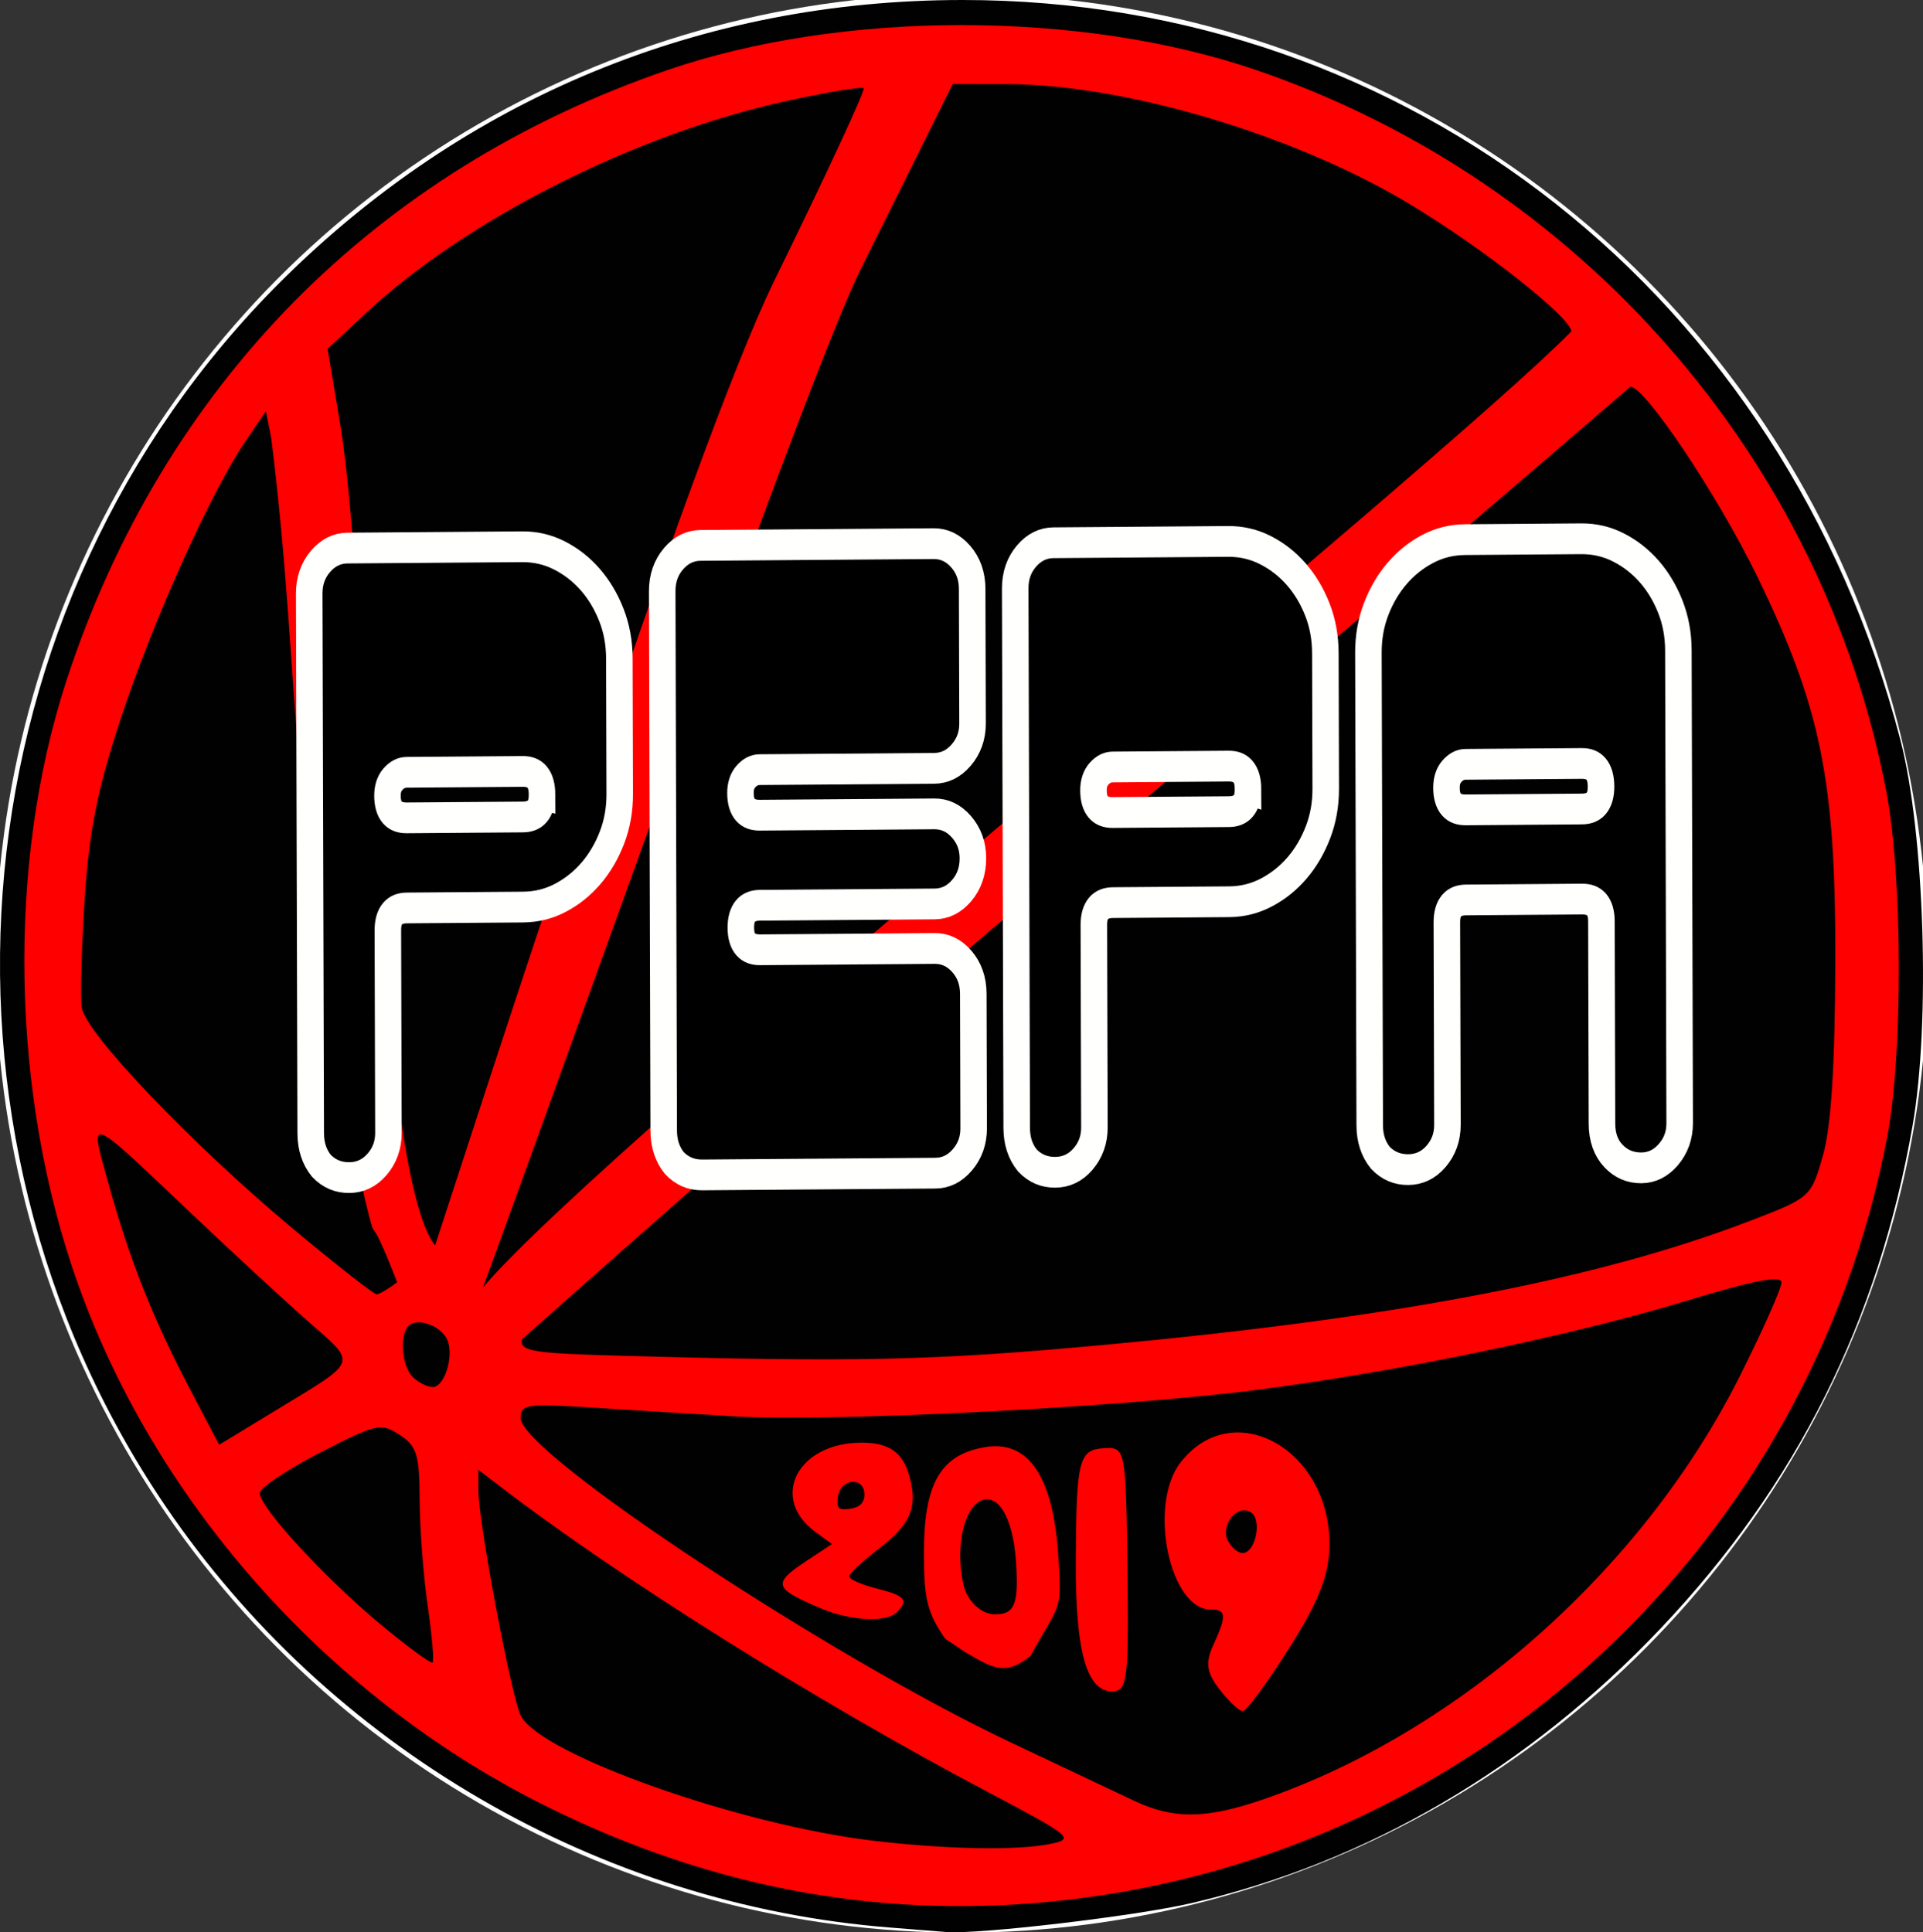 <?xml version="1.0" encoding="UTF-8" standalone="no"?>
<!-- Created with Inkscape (http://www.inkscape.org/) -->

<svg
   xmlns:dc="http://purl.org/dc/elements/1.1/"
   xmlns:cc="http://creativecommons.org/ns#"
   xmlns:rdf="http://www.w3.org/1999/02/22-rdf-syntax-ns#"
   xmlns:svg="http://www.w3.org/2000/svg"
   xmlns="http://www.w3.org/2000/svg"
   xmlns:sodipodi="http://sodipodi.sourceforge.net/DTD/sodipodi-0.dtd"
   xmlns:inkscape="http://www.inkscape.org/namespaces/inkscape"
   id="svg2223"
   sodipodi:version="0.32"
   inkscape:version="0.92.3 (2405546, 2018-03-11)"
   width="228.722"
   height="229.851"
   version="1.0"
   sodipodi:docname="pepa.svg"
   inkscape:output_extension="org.inkscape.output.svg.inkscape">
  <rect width="100%" height="100%" fill="#333333" stroke="none"/>
  <defs
     id="defs2226" />
  <sodipodi:namedview
     inkscape:window-height="1993"
     inkscape:window-width="3681"
     inkscape:pageshadow="2"
     inkscape:pageopacity="0.0"
     guidetolerance="10.0"
     gridtolerance="10.0"
     objecttolerance="10.0"
     borderopacity="1.0"
     bordercolor="#666666"
     pagecolor="#ffffff"
     id="base"
     inkscape:zoom="4"
     inkscape:cx="-104.35293"
     inkscape:cy="65.225842"
     inkscape:window-x="83"
     inkscape:window-y="55"
     inkscape:current-layer="g2287"
     showgrid="false"
     fit-margin-top="0"
     fit-margin-left="0"
     fit-margin-right="0"
     fit-margin-bottom="0"
     inkscape:window-maximized="0" />
  <g
     id="g2287"
     style="display:inline"
     transform="translate(-29.803,-26.618)">
    <ellipse
       style="fill:#ff0000;fill-opacity:1;stroke:#fffffd;stroke-width:2.082;stroke-miterlimit:4;stroke-dasharray:none;stroke-opacity:1"
       id="path4547"
       cx="144.178"
       cy="141.219"
       rx="113.884"
       ry="114.259" />
    <path
       style="fill:#010101"
       d="M 135.694,255.91 C 101.087,253.188 68.91,234.458 49.431,205.697 18.74,160.382 24.578,98.577 63.181,60.131 85.154,38.247 113.262,26.63 144.268,26.618 c 53.097,-0.021 97.791,35.231 111.564,87.996 2.873,11.008 3.591,33.667 1.453,45.901 -4.063,23.253 -13.823,42.76 -29.883,59.727 -15.791,16.682 -34.948,27.906 -55.94,32.774 -6.612,1.533 -25.324,3.733 -29.123,3.423 -1.179,-0.096 -4.169,-0.334 -6.644,-0.529 z m 21.038,-3.291 c 48.783,-5.591 88.275,-42.324 97.535,-90.722 1.874,-9.793 1.83,-30.938 -0.085,-41.032 -7.525,-39.67 -36.383,-72.736 -74.988,-85.924 -20.854,-7.124 -49.213,-7.12 -70,0.01 -34.799,11.935 -60.031,37.568 -71.486,72.619 -7.158,21.905 -6.615,49.534 1.414,71.914 9.505,26.496 30.263,49.525 56.072,62.205 19.878,9.767 40.197,13.375 61.538,10.93 z m -23.038,-7.037 c -15.91,-1.882 -39.454,-10.212 -41.928,-14.833 -1.107,-2.069 -5.072,-23.092 -5.072,-26.893 v -2.409 l 2.75,2.108 c 14.125,10.825 37.546,25.504 57.561,36.075 10.4,5.493 10.69,5.734 7.625,6.347 -3.919,0.784 -12.312,0.626 -20.936,-0.394 z m 31,-4.756 c -1.925,-0.913 -8.45,-3.996 -14.5,-6.852 -21.692,-10.238 -58.401,-34.512 -58.47,-38.662 -0.027,-1.635 0.735,-1.753 8.22,-1.273 4.537,0.291 12.3,0.77 17.25,1.064 11.334,0.674 45.064,-1.014 61.5,-3.078 16.697,-2.096 37.978,-6.491 51.75,-10.688 7.911,-2.411 11.25,-3.054 11.25,-2.167 0,0.694 -2.22,5.69 -4.933,11.102 -11.486,22.911 -33.389,42.366 -56.741,50.401 -6.771,2.329 -10.653,2.368 -15.325,0.152 z M 152.372,223.594 c 3.54,-6.409 3.708,-5.09 3.335,-11.512 -0.57,-9.791 -3.538,-14.255 -8.847,-13.305 -5.23,0.935 -7.165,4.345 -7.165,12.623 0,5.439 0.403,7.055 2.53,10.153 l 2.53,1.685 c 2.972,1.688 4.544,2.86 7.617,0.356 z m -7.97,-8.446 c -1.237,-5.386 0.603,-10.948 3.337,-10.083 1.481,0.469 2.628,3.314 2.895,7.182 0.358,5.182 -0.118,6.405 -2.492,6.405 -1.614,0 -3.297,-1.577 -3.74,-3.505 z m -7.936,3.266 c 1.455,-1.455 1.014,-1.976 -2.396,-2.835 -1.797,-0.453 -3.267,-1.096 -3.267,-1.429 0,-0.334 1.552,-1.79 3.449,-3.236 3.865,-2.946 4.741,-4.992 3.719,-8.691 -0.788,-2.854 -2.413,-3.994 -5.692,-3.994 -7.618,0 -11.01,6.605 -5.465,10.644 l 1.945,1.417 -2.972,1.967 c -4.171,2.76 -4.01,3.292 1.737,5.717 3.445,1.454 7.717,1.664 8.941,0.44 z m -6.992,-13.774 c 0.31,-2.186 3.144,-2.402 3.144,-0.24 0,0.968 -0.564,1.532 -1.692,1.692 -1.408,0.199 -1.652,-0.044 -1.452,-1.452 z m 53.703,17.973 c 3.567,-5.646 4.769,-8.79 4.75,-12.427 -0.059,-11.321 -11.579,-17.544 -17.728,-9.577 -3.872,5.017 -1.298,17.47 3.61,17.47 1.864,0 1.914,0.702 0.304,4.23 -0.97,2.125 -0.808,3.267 0.75,5.285 1.093,1.416 2.336,2.575 2.763,2.575 0.427,0 2.924,-3.401 5.551,-7.558 z m -7.316,-12.711 c -0.983,-1.865 1.196,-4.495 2.776,-3.35 1.316,0.954 0.473,4.811 -1.051,4.811 -0.526,0 -1.302,-0.657 -1.725,-1.46 z m -11.964,3.351 c -0.184,-14.143 -0.245,-14.475 -2.629,-14.373 -3.157,0.135 -3.447,1.245 -3.508,13.402 -0.055,10.883 1.315,15.663 4.449,15.529 1.68,-0.072 1.857,-1.601 1.688,-14.558 z m -88.89,6.54 c -6.633,-5.52 -14.316,-13.883 -14.305,-15.571 0.004,-0.61 3.217,-2.766 7.14,-4.79 6.706,-3.461 7.274,-3.589 9.492,-2.135 2.051,1.344 2.362,2.35 2.38,7.681 0.011,3.374 0.44,9.043 0.954,12.598 0.514,3.554 0.781,6.615 0.594,6.802 -0.187,0.187 -3.002,-1.876 -6.256,-4.584 z M 52.364,191.798 c -4.372,-8.329 -7.157,-15.36 -9.654,-24.37 -2.292,-8.271 -2.779,-8.449 9.984,3.67 4.675,4.439 10.856,10.147 13.735,12.683 5.905,5.201 6.146,4.543 -3.896,10.65 l -6.661,4.051 z m 26.53,-1.384 c -1.411,-1.411 -1.598,-5.436 -0.29,-6.244 1.265,-0.782 3.833,0.331 4.445,1.925 0.746,1.945 -0.4,5.519 -1.771,5.519 -0.651,0 -1.723,-0.54 -2.383,-1.2 z m 23.983,-2.547 C 93.127,187.591 91.604,187.325 91.877,185.942 156.275,128.766 171.787,117.446 223.726,72.614 c 1.731,0 10.401,12.96 15.029,22.465 7.642,15.696 9.405,24.386 9.339,46.035 -0.038,12.414 -0.496,19.545 -1.477,22.977 -1.414,4.947 -1.466,4.994 -8.76,7.793 -17.951,6.887 -41.976,11.498 -76.61,14.7 -20.486,1.894 -29.607,2.095 -58.369,1.282 z M 64.608,172.747 c -12.079,-10.094 -24.656,-23.273 -25.082,-26.286 -0.183,-1.291 -0.028,-7.072 0.345,-12.847 0.519,-8.056 1.511,-13.038 4.258,-21.4 3.814,-11.611 10.701,-26.962 14.806,-33.004 l 2.494,-3.67 0.632,3.162 c 3.763,30.101 1.746,47.859 11.117,90.456 1.707,6.926 0,0 3.86,9.995 -1.015,0.769 -2.108,1.412 -2.431,1.43 -0.322,0.018 -4.822,-3.508 -10,-7.835 z m 5.642,-95.755 -1.484,-8.878 4.564,-4.253 c 11.984,-11.169 32.087,-21.307 50.022,-25.226 4.827,-1.055 8.956,-1.739 9.175,-1.52 0.219,0.219 -4.553,10.499 -10.604,22.844 C 111.956,80.293 85.777,161.962 81.557,174.763 74.602,166.133 73.449,95.977 70.251,76.992 Z M 87.255,179.759 C 101.428,141.033 126.128,70.834 132.159,58.691 l 10.965,-22.078 6.535,0.013 c 13.902,0.028 33.993,5.996 47.601,14.14 8.786,5.258 19.434,13.632 19.434,15.283 C 200.363,82.569 101.786,162.545 87.255,179.759 Z"
       id="path2289"
       inkscape:connector-curvature="0"
       sodipodi:nodetypes="sssssssscscsssssssccscscsscscscssssssscccsscccccsscscsscsccssssscscsssccscccscsscsscccccsscscscscssscsssccsccssssscssccccssccsscscccscsscc" />
    <g
       aria-label="PEPA"
       transform="matrix(0.929,-0.007,0.003,1.077,0,0)"
       style="font-style:normal;font-variant:normal;font-weight:normal;font-stretch:normal;font-size:111.786px;line-height:1.25;font-family:'Reason BRK';-inkscape-font-specification:'Reason BRK';letter-spacing:0px;word-spacing:0px;fill:#000000;fill-opacity:1;stroke:#fffffd;stroke-width:3.397;stroke-miterlimit:4;stroke-dasharray:none;stroke-opacity:1"
       id="text3719">
      <path
         d="m 111.06,113.133 q 0,2.571 -1.006,4.807 -1.006,2.236 -2.683,3.913 -1.677,1.677 -3.913,2.683 -2.236,1.006 -4.807,1.006 H 83.784 q -2.459,0 -2.459,2.459 v 22.357 q 0,2.012 -1.453,3.465 -1.453,1.453 -3.577,1.453 -2.124,0 -3.577,-1.341 -1.341,-1.453 -1.341,-3.577 V 90.775 q 0,-2.124 1.453,-3.577 1.453,-1.453 3.465,-1.453 h 22.357 q 2.571,0 4.807,1.006 2.236,1.006 3.913,2.683 1.677,1.677 2.683,3.913 1.006,2.236 1.006,4.807 z m -9.949,0 q 0,-2.571 -2.459,-2.571 H 83.784 q -1.006,0 -1.789,0.782 -0.671,0.671 -0.671,1.789 0,2.459 2.459,2.459 h 14.868 q 2.459,0 2.459,-2.459 z"
         style="font-style:normal;font-variant:normal;font-weight:normal;font-stretch:normal;font-family:'Reason BRK';-inkscape-font-specification:'Reason BRK';fill:#000000;fill-opacity:1;stroke:#fffffd;stroke-width:3.397;stroke-miterlimit:4;stroke-dasharray:none;stroke-opacity:1"
         id="path1649" />
      <path
         d="m 156.254,105.643 q 0,2.012 -1.453,3.465 -1.453,1.453 -3.465,1.453 h -22.357 q -1.006,0 -1.789,0.782 -0.671,0.671 -0.671,1.789 0,2.459 2.459,2.459 h 22.357 q 2.012,0 3.465,1.453 1.453,1.453 1.453,3.465 0,2.124 -1.453,3.577 -1.453,1.453 -3.465,1.453 h -22.357 q -2.459,0 -2.459,2.459 0,2.459 2.459,2.459 h 22.357 q 2.012,0 3.465,1.453 1.453,1.453 1.453,3.577 v 14.868 q 0,2.012 -1.453,3.465 -1.453,1.453 -3.465,1.453 H 121.489 q -2.124,0 -3.577,-1.341 -1.341,-1.453 -1.341,-3.577 V 90.775 q 0,-2.124 1.453,-3.577 1.453,-1.453 3.465,-1.453 h 29.847 q 2.012,0 3.465,1.453 1.453,1.453 1.453,3.577 z"
         style="font-style:normal;font-variant:normal;font-weight:normal;font-stretch:normal;font-family:'Reason BRK';-inkscape-font-specification:'Reason BRK';fill:#000000;fill-opacity:1;stroke:#fffffd;stroke-width:3.397;stroke-miterlimit:4;stroke-dasharray:none;stroke-opacity:1"
         id="path1651" />
      <path
         d="m 201.449,113.133 q 0,2.571 -1.006,4.807 -1.006,2.236 -2.683,3.913 -1.677,1.677 -3.913,2.683 -2.236,1.006 -4.807,1.006 h -14.868 q -2.459,0 -2.459,2.459 v 22.357 q 0,2.012 -1.453,3.465 -1.453,1.453 -3.577,1.453 -2.124,0 -3.577,-1.341 -1.341,-1.453 -1.341,-3.577 V 90.775 q 0,-2.124 1.453,-3.577 1.453,-1.453 3.465,-1.453 h 22.357 q 2.571,0 4.807,1.006 2.236,1.006 3.913,2.683 1.677,1.677 2.683,3.913 1.006,2.236 1.006,4.807 z m -9.949,0 q 0,-2.571 -2.459,-2.571 h -14.868 q -1.006,0 -1.789,0.782 -0.671,0.671 -0.671,1.789 0,2.459 2.459,2.459 h 14.868 q 2.459,0 2.459,-2.459 z"
         style="font-style:normal;font-variant:normal;font-weight:normal;font-stretch:normal;font-family:'Reason BRK';-inkscape-font-specification:'Reason BRK';fill:#000000;fill-opacity:1;stroke:#fffffd;stroke-width:3.397;stroke-miterlimit:4;stroke-dasharray:none;stroke-opacity:1"
         id="path1653" />
      <path
         d="m 246.644,150.357 q 0,2.012 -1.453,3.465 -1.453,1.453 -3.465,1.453 -2.124,0 -3.577,-1.341 -1.453,-1.341 -1.453,-3.577 v -22.357 q 0,-2.459 -2.459,-2.459 h -14.868 q -2.459,0 -2.459,2.459 v 22.357 q 0,2.012 -1.453,3.465 -1.453,1.453 -3.577,1.453 -2.124,0 -3.577,-1.341 -1.341,-1.453 -1.341,-3.577 V 98.153 q 0,-2.571 1.006,-4.807 1.006,-2.236 2.683,-3.913 1.677,-1.677 3.913,-2.683 2.236,-1.006 4.807,-1.006 h 14.868 q 2.571,0 4.807,1.006 2.236,1.006 3.913,2.683 1.677,1.677 2.683,3.913 1.006,2.236 1.006,4.807 z m -12.408,-34.765 q 2.459,0 2.459,-2.459 0,-2.571 -2.459,-2.571 h -14.868 q -1.006,0 -1.789,0.782 -0.671,0.671 -0.671,1.789 0,2.459 2.459,2.459 h 14.868 z"
         style="font-style:normal;font-variant:normal;font-weight:normal;font-stretch:normal;font-family:'Reason BRK';-inkscape-font-specification:'Reason BRK';fill:#000000;fill-opacity:1;stroke:#fffffd;stroke-width:3.397;stroke-miterlimit:4;stroke-dasharray:none;stroke-opacity:1"
         id="path1655" />
    </g>
  </g>
</svg>
